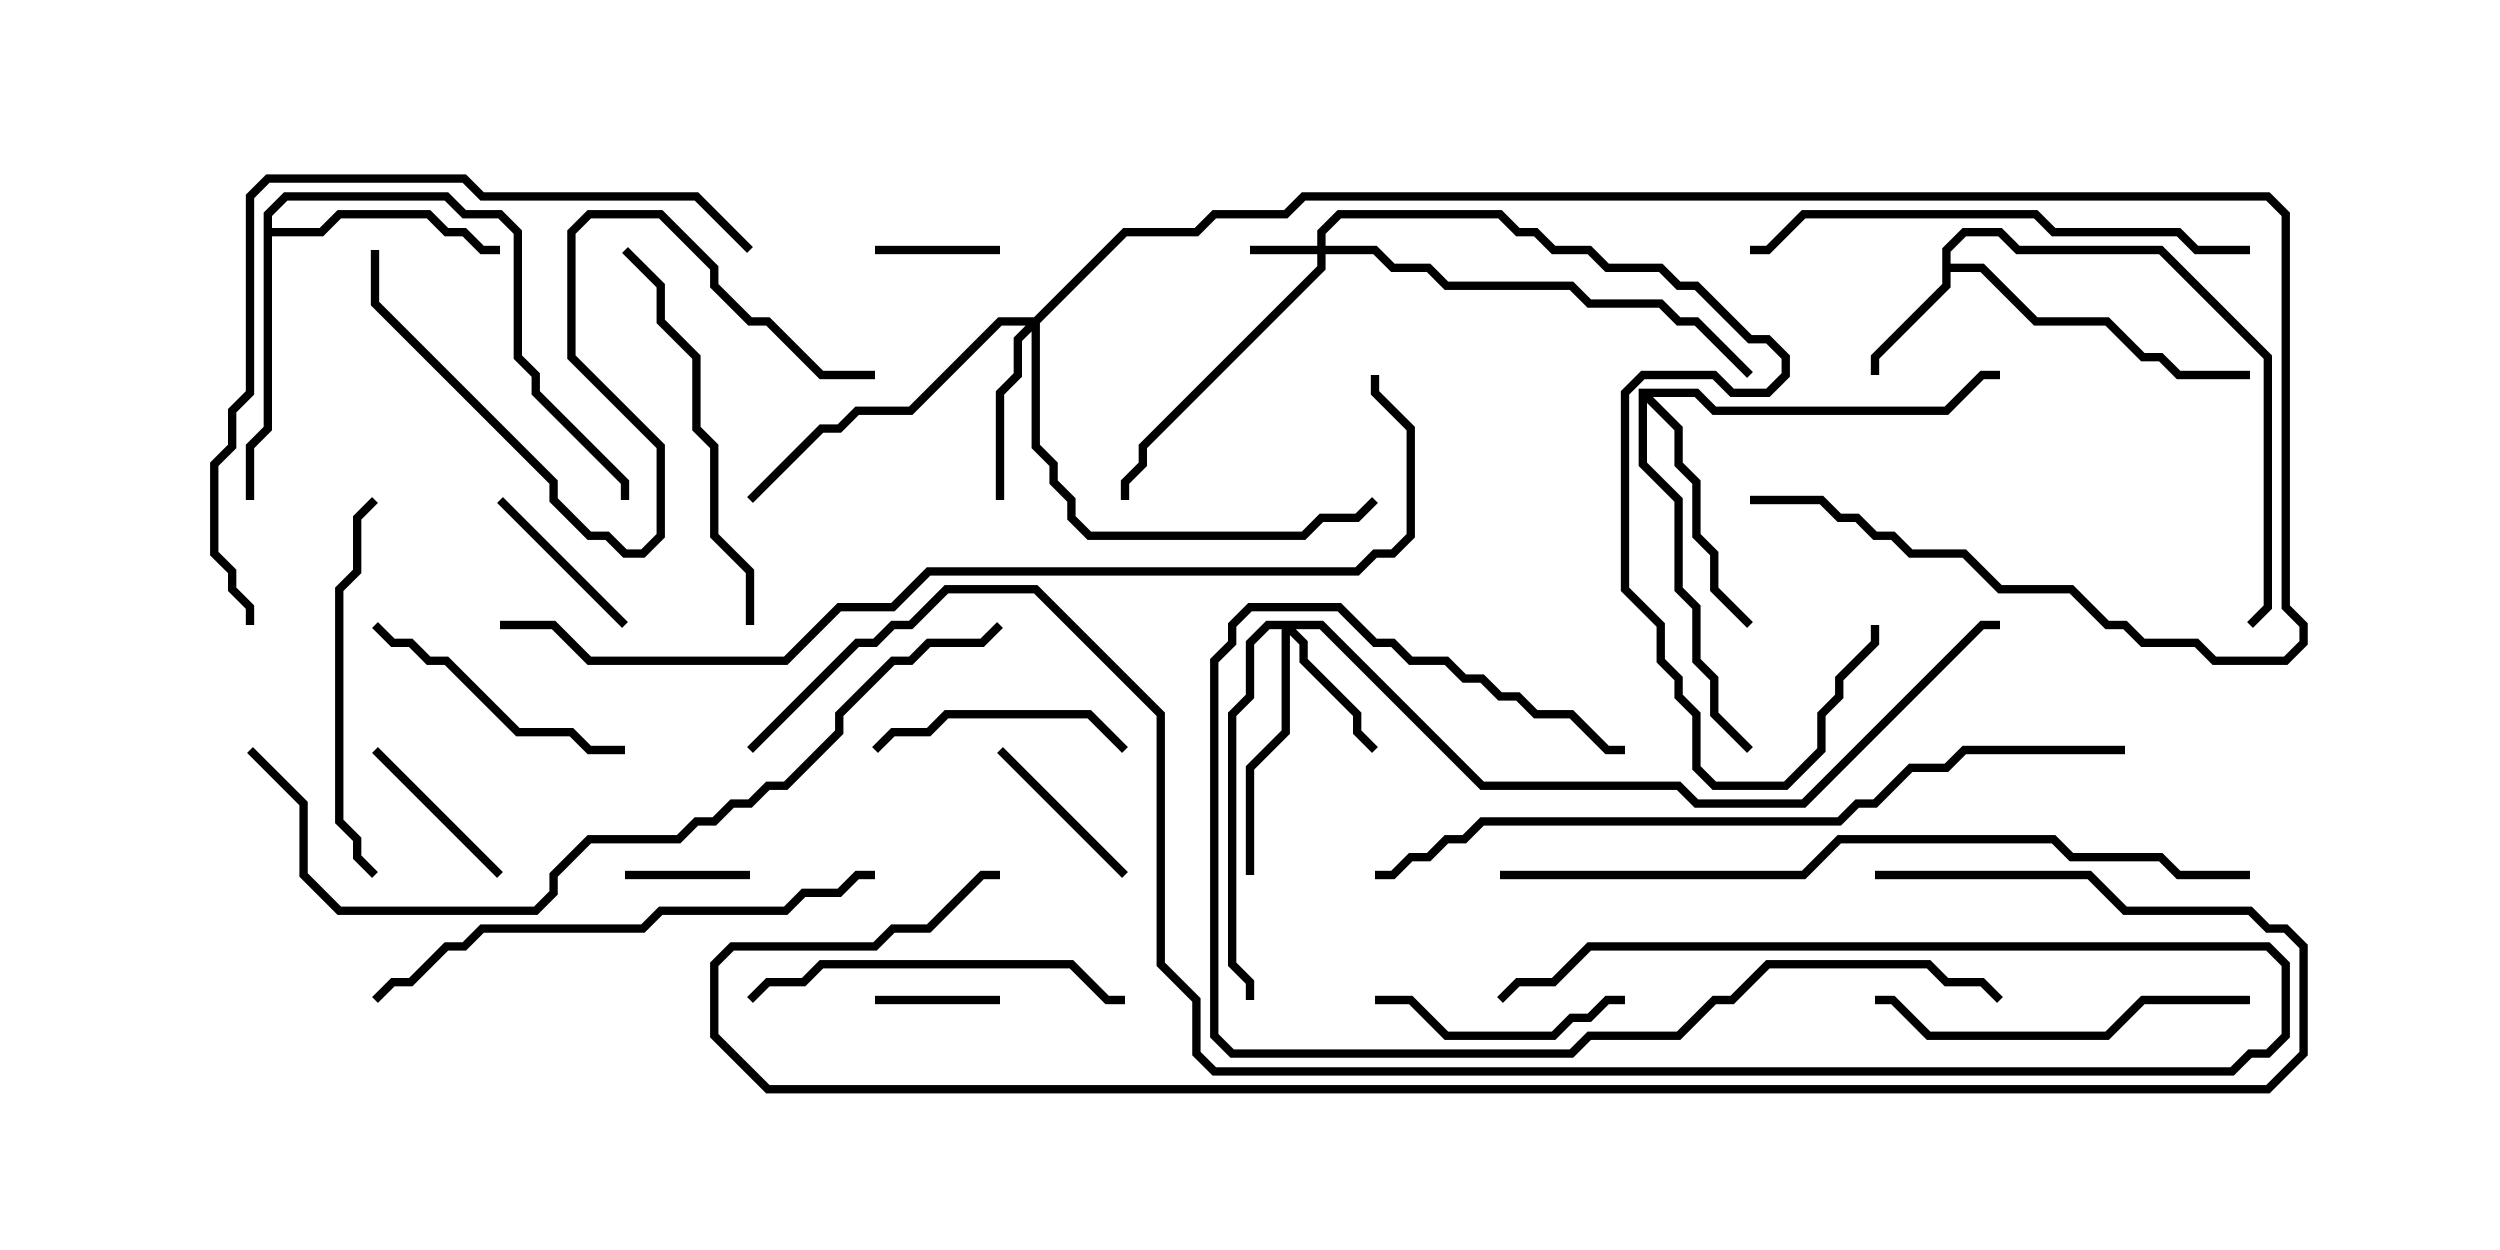<svg version="1.1" width="30" height="15" xmlns="http://www.w3.org/2000/svg"><path d="M23.307,2.979L23.551,2.736L24.021,2.736L24.235,2.95L25.949,2.95L27.264,4.265L27.264,7.306L27.035,7.535L26.965,7.465L27.164,7.265L27.164,4.306L25.908,3.05L24.194,3.05L23.979,2.836L23.592,2.836L23.407,3.021L23.407,3.164L23.806,3.164L24.449,3.807L25.306,3.807L25.735,4.236L25.949,4.236L26.164,4.45L27,4.45L27,4.55L26.122,4.55L25.908,4.336L25.694,4.336L25.265,3.907L24.408,3.907L23.765,3.264L23.407,3.264L23.407,3.449L22.55,4.306L22.55,4.5L22.45,4.5L22.45,4.265L23.307,3.408z" stroke="none"/><path d="M3.164,2.551L3.408,2.307L5.378,2.307L5.592,2.521L6.021,2.521L6.264,2.765L6.264,4.265L6.479,4.479L6.479,4.694L7.55,5.765L7.55,6L7.45,6L7.45,5.806L6.379,4.735L6.379,4.521L6.164,4.306L6.164,2.806L5.979,2.621L5.551,2.621L5.336,2.407L3.449,2.407L3.264,2.592L3.264,2.736L3.836,2.736L4.051,2.521L5.164,2.521L5.378,2.736L5.592,2.736L5.806,2.95L6,2.95L6,3.05L5.765,3.05L5.551,2.836L5.336,2.836L5.122,2.621L4.092,2.621L3.878,2.836L3.264,2.836L3.264,5.164L3.05,5.378L3.05,6L2.95,6L2.95,5.336L3.164,5.122z" stroke="none"/><path d="M19.664,4.664L20.378,4.664L20.592,4.879L23.336,4.879L23.765,4.45L24,4.45L24,4.55L23.806,4.55L23.378,4.979L20.551,4.979L20.336,4.764L19.835,4.764L20.193,5.122L20.193,5.551L20.407,5.765L20.407,6.408L20.621,6.622L20.621,7.051L21.035,7.465L20.965,7.535L20.521,7.092L20.521,6.664L20.307,6.449L20.307,5.806L20.093,5.592L20.093,5.164L19.764,4.835L19.764,5.551L20.193,5.979L20.193,7.051L20.407,7.265L20.407,7.908L20.621,8.122L20.621,8.551L21.035,8.965L20.965,9.035L20.521,8.592L20.521,8.164L20.307,7.949L20.307,7.306L20.093,7.092L20.093,6.021L19.664,5.592z" stroke="none"/><path d="M15.807,2.95L15.807,2.765L16.051,2.521L18.021,2.521L18.235,2.736L18.449,2.736L18.664,2.95L19.092,2.95L19.306,3.164L19.949,3.164L20.164,3.379L20.378,3.379L21.021,4.021L21.235,4.021L21.479,4.265L21.479,4.521L21.235,4.764L20.765,4.764L20.551,4.55L19.735,4.55L19.55,4.735L19.55,7.051L19.979,7.479L19.979,7.908L20.193,8.122L20.193,8.336L20.407,8.551L20.407,9.194L20.592,9.379L21.408,9.379L21.807,8.979L21.807,8.551L22.021,8.336L22.021,8.122L22.45,7.694L22.45,7.5L22.55,7.5L22.55,7.735L22.121,8.164L22.121,8.378L21.907,8.592L21.907,9.021L21.449,9.479L20.551,9.479L20.307,9.235L20.307,8.592L20.093,8.378L20.093,8.164L19.879,7.949L19.879,7.521L19.45,7.092L19.45,4.694L19.694,4.45L20.592,4.45L20.806,4.664L21.194,4.664L21.379,4.479L21.379,4.306L21.194,4.121L20.979,4.121L20.336,3.479L20.122,3.479L19.908,3.264L19.265,3.264L19.051,3.05L18.622,3.05L18.408,2.836L18.194,2.836L17.979,2.621L16.092,2.621L15.907,2.806L15.907,2.95L16.521,2.95L16.735,3.164L17.164,3.164L17.378,3.379L18.878,3.379L19.092,3.593L19.949,3.593L20.164,3.807L20.378,3.807L21.035,4.465L20.965,4.535L20.336,3.907L20.122,3.907L19.908,3.693L19.051,3.693L18.836,3.479L17.336,3.479L17.122,3.264L16.694,3.264L16.479,3.05L15.907,3.05L15.907,3.235L13.764,5.378L13.764,5.592L13.55,5.806L13.55,6L13.45,6L13.45,5.765L13.664,5.551L13.664,5.336L15.807,3.194L15.807,3.05L15,3.05L15,2.95z" stroke="none"/><path d="M15.878,7.45L17.806,9.379L20.164,9.379L20.378,9.593L21.622,9.593L23.765,7.45L24,7.45L24,7.55L23.806,7.55L21.664,9.693L20.336,9.693L20.122,9.479L17.765,9.479L15.836,7.55L15.549,7.55L15.693,7.694L15.693,7.908L16.336,8.551L16.336,8.765L16.535,8.965L16.465,9.035L16.236,8.806L16.236,8.592L15.593,7.949L15.593,7.735L15.479,7.621L15.479,8.806L15.05,9.235L15.05,10.5L14.95,10.5L14.95,9.194L15.379,8.765L15.379,7.55L15.235,7.55L15.05,7.735L15.05,8.378L14.836,8.592L14.836,11.551L15.05,11.765L15.05,12L14.95,12L14.95,11.806L14.736,11.592L14.736,8.551L14.95,8.336L14.95,7.694L15.194,7.45z" stroke="none"/><path d="M12.408,3.807L13.479,2.736L14.336,2.736L14.551,2.521L15.408,2.521L15.622,2.307L27.235,2.307L27.479,2.551L27.479,7.265L27.693,7.479L27.693,7.735L27.449,7.979L26.551,7.979L26.336,7.764L25.694,7.764L25.479,7.55L25.265,7.55L24.836,7.121L23.979,7.121L23.551,6.693L22.908,6.693L22.694,6.479L22.479,6.479L22.265,6.264L22.051,6.264L21.836,6.05L21,6.05L21,5.95L21.878,5.95L22.092,6.164L22.306,6.164L22.521,6.379L22.735,6.379L22.949,6.593L23.592,6.593L24.021,7.021L24.878,7.021L25.306,7.45L25.521,7.45L25.735,7.664L26.378,7.664L26.592,7.879L27.408,7.879L27.593,7.694L27.593,7.521L27.379,7.306L27.379,2.592L27.194,2.407L15.664,2.407L15.449,2.621L14.592,2.621L14.378,2.836L13.521,2.836L12.479,3.878L12.479,5.336L12.693,5.551L12.693,5.765L12.907,5.979L12.907,6.194L13.092,6.379L15.622,6.379L15.836,6.164L16.265,6.164L16.465,5.965L16.535,6.035L16.306,6.264L15.878,6.264L15.664,6.479L13.051,6.479L12.807,6.235L12.807,6.021L12.593,5.806L12.593,5.592L12.379,5.378L12.379,3.978L12.264,4.092L12.264,4.521L12.05,4.735L12.05,6L11.95,6L11.95,4.694L12.164,4.479L12.164,4.051L12.308,3.907L12.021,3.907L10.949,4.979L10.306,4.979L10.092,5.193L9.878,5.193L9.035,6.035L8.965,5.965L9.836,5.093L10.051,5.093L10.265,4.879L10.908,4.879L11.979,3.807z" stroke="none"/><path d="M12,11.95L12,12.05L10.5,12.05L10.5,11.95z" stroke="none"/><path d="M10.5,3.05L10.5,2.95L12,2.95L12,3.05z" stroke="none"/><path d="M9,10.45L9,10.55L7.5,10.55L7.5,10.45z" stroke="none"/><path d="M4.465,9.035L4.535,8.965L6.035,10.465L5.965,10.535z" stroke="none"/><path d="M7.535,7.465L7.465,7.535L5.965,6.035L6.035,5.965z" stroke="none"/><path d="M13.535,10.465L13.465,10.535L11.965,9.035L12.035,8.965z" stroke="none"/><path d="M16.5,12.05L16.5,11.95L16.949,11.95L17.378,12.379L18.622,12.379L18.836,12.164L19.051,12.164L19.265,11.95L19.5,11.95L19.5,12.05L19.306,12.05L19.092,12.264L18.878,12.264L18.664,12.479L17.336,12.479L16.908,12.05z" stroke="none"/><path d="M10.535,9.035L10.465,8.965L10.694,8.736L11.122,8.736L11.336,8.521L13.092,8.521L13.535,8.965L13.465,9.035L13.051,8.621L11.378,8.621L11.164,8.836L10.735,8.836z" stroke="none"/><path d="M4.465,7.535L4.535,7.465L4.735,7.664L4.949,7.664L5.164,7.879L5.378,7.879L6.235,8.736L6.878,8.736L7.092,8.95L7.5,8.95L7.5,9.05L7.051,9.05L6.836,8.836L6.194,8.836L5.336,7.979L5.122,7.979L4.908,7.764L4.694,7.764z" stroke="none"/><path d="M27,11.95L27,12.05L25.735,12.05L25.306,12.479L23.122,12.479L22.694,12.05L22.5,12.05L22.5,11.95L22.735,11.95L23.164,12.379L25.265,12.379L25.694,11.95z" stroke="none"/><path d="M4.465,5.965L4.535,6.035L4.336,6.235L4.336,6.878L4.121,7.092L4.121,9.836L4.336,10.051L4.336,10.265L4.535,10.465L4.465,10.535L4.236,10.306L4.236,10.092L4.021,9.878L4.021,7.051L4.236,6.836L4.236,6.194z" stroke="none"/><path d="M9.035,12.035L8.965,11.965L9.194,11.736L9.622,11.736L9.836,11.521L12.878,11.521L13.306,11.95L13.5,11.95L13.5,12.05L13.265,12.05L12.836,11.621L9.878,11.621L9.664,11.836L9.235,11.836z" stroke="none"/><path d="M7.465,3.035L7.535,2.965L7.979,3.408L7.979,3.836L8.407,4.265L8.407,5.122L8.621,5.336L8.621,6.408L9.05,6.836L9.05,7.5L8.95,7.5L8.95,6.878L8.521,6.449L8.521,5.378L8.307,5.164L8.307,4.306L7.879,3.878L7.879,3.449z" stroke="none"/><path d="M24.035,11.965L23.965,12.035L23.765,11.836L23.336,11.836L23.122,11.621L21.235,11.621L20.806,12.05L20.592,12.05L20.164,12.479L19.092,12.479L18.878,12.693L14.765,12.693L14.521,12.449L14.521,7.908L14.736,7.694L14.736,7.479L14.979,7.236L16.092,7.236L16.521,7.664L16.735,7.664L16.949,7.879L17.378,7.879L17.592,8.093L17.806,8.093L18.021,8.307L18.235,8.307L18.449,8.521L18.878,8.521L19.306,8.95L19.5,8.95L19.5,9.05L19.265,9.05L18.836,8.621L18.408,8.621L18.194,8.407L17.979,8.407L17.765,8.193L17.551,8.193L17.336,7.979L16.908,7.979L16.694,7.764L16.479,7.764L16.051,7.336L15.021,7.336L14.836,7.521L14.836,7.735L14.621,7.949L14.621,12.408L14.806,12.593L18.836,12.593L19.051,12.379L20.122,12.379L20.551,11.95L20.765,11.95L21.194,11.521L23.164,11.521L23.378,11.736L23.806,11.736z" stroke="none"/><path d="M27,2.95L27,3.05L26.336,3.05L26.122,2.836L24.622,2.836L24.408,2.621L21.664,2.621L21.235,3.05L21,3.05L21,2.95L21.194,2.95L21.622,2.521L24.449,2.521L24.664,2.736L26.164,2.736L26.378,2.95z" stroke="none"/><path d="M10.5,4.45L10.5,4.55L9.836,4.55L9.194,3.907L8.979,3.907L8.521,3.449L8.521,3.235L7.908,2.621L7.092,2.621L6.907,2.806L6.907,4.265L7.979,5.336L7.979,6.449L7.735,6.693L7.479,6.693L7.265,6.479L7.051,6.479L6.593,6.021L6.593,5.806L4.45,3.664L4.45,3L4.55,3L4.55,3.622L6.693,5.765L6.693,5.979L7.092,6.379L7.306,6.379L7.521,6.593L7.694,6.593L7.879,6.408L7.879,5.378L6.807,4.306L6.807,2.765L7.051,2.521L7.949,2.521L8.621,3.194L8.621,3.408L9.021,3.807L9.235,3.807L9.878,4.45z" stroke="none"/><path d="M10.5,10.45L10.5,10.55L10.306,10.55L10.092,10.764L9.664,10.764L9.449,10.979L7.949,10.979L7.735,11.193L5.806,11.193L5.592,11.407L5.378,11.407L4.949,11.836L4.735,11.836L4.535,12.035L4.465,11.965L4.694,11.736L4.908,11.736L5.336,11.307L5.551,11.307L5.765,11.093L7.694,11.093L7.908,10.879L9.408,10.879L9.622,10.664L10.051,10.664L10.265,10.45z" stroke="none"/><path d="M9.035,2.965L8.965,3.035L8.336,2.407L5.765,2.407L5.551,2.193L3.235,2.193L3.05,2.378L3.05,4.735L2.836,4.949L2.836,5.378L2.621,5.592L2.621,6.622L2.836,6.836L2.836,7.051L3.05,7.265L3.05,7.5L2.95,7.5L2.95,7.306L2.736,7.092L2.736,6.878L2.521,6.664L2.521,5.551L2.736,5.336L2.736,4.908L2.95,4.694L2.95,2.336L3.194,2.093L5.592,2.093L5.806,2.307L8.378,2.307z" stroke="none"/><path d="M18,10.55L18,10.45L21.622,10.45L22.051,10.021L24.664,10.021L24.878,10.236L25.949,10.236L26.164,10.45L27,10.45L27,10.55L26.122,10.55L25.908,10.336L24.836,10.336L24.622,10.121L22.092,10.121L21.664,10.55z" stroke="none"/><path d="M2.965,9.035L3.035,8.965L3.693,9.622L3.693,10.479L4.092,10.879L6.408,10.879L6.593,10.694L6.593,10.479L7.051,10.021L8.122,10.021L8.336,9.807L8.551,9.807L8.765,9.593L8.979,9.593L9.194,9.379L9.408,9.379L10.021,8.765L10.021,8.551L10.694,7.879L10.908,7.879L11.122,7.664L11.765,7.664L11.965,7.465L12.035,7.535L11.806,7.764L11.164,7.764L10.949,7.979L10.735,7.979L10.121,8.592L10.121,8.806L9.449,9.479L9.235,9.479L9.021,9.693L8.806,9.693L8.592,9.907L8.378,9.907L8.164,10.121L7.092,10.121L6.693,10.521L6.693,10.735L6.449,10.979L4.051,10.979L3.593,10.521L3.593,9.664z" stroke="none"/><path d="M25.5,8.95L25.5,9.05L23.592,9.05L23.378,9.264L22.949,9.264L22.521,9.693L22.306,9.693L22.092,9.907L17.806,9.907L17.592,10.121L17.378,10.121L17.164,10.336L16.949,10.336L16.735,10.55L16.5,10.55L16.5,10.45L16.694,10.45L16.908,10.236L17.122,10.236L17.336,10.021L17.551,10.021L17.765,9.807L22.051,9.807L22.265,9.593L22.479,9.593L22.908,9.164L23.336,9.164L23.551,8.95z" stroke="none"/><path d="M9.035,9.035L8.965,8.965L10.265,7.664L10.479,7.664L10.694,7.45L10.908,7.45L11.336,7.021L12.449,7.021L13.979,8.551L13.979,11.551L14.407,11.979L14.407,12.622L14.592,12.807L26.765,12.807L26.979,12.593L27.194,12.593L27.379,12.408L27.379,11.592L27.194,11.407L19.092,11.407L18.664,11.836L18.235,11.836L18.035,12.035L17.965,11.965L18.194,11.736L18.622,11.736L19.051,11.307L27.235,11.307L27.479,11.551L27.479,12.449L27.235,12.693L27.021,12.693L26.806,12.907L14.551,12.907L14.307,12.664L14.307,12.021L13.879,11.592L13.879,8.592L12.408,7.121L11.378,7.121L10.949,7.55L10.735,7.55L10.521,7.764L10.306,7.764z" stroke="none"/><path d="M22.5,10.55L22.5,10.45L25.092,10.45L25.521,10.879L27.021,10.879L27.235,11.093L27.449,11.093L27.693,11.336L27.693,12.664L27.235,13.121L9.194,13.121L8.521,12.449L8.521,11.551L8.765,11.307L10.479,11.307L10.694,11.093L11.122,11.093L11.765,10.45L12,10.45L12,10.55L11.806,10.55L11.164,11.193L10.735,11.193L10.521,11.407L8.806,11.407L8.621,11.592L8.621,12.408L9.235,13.021L27.194,13.021L27.593,12.622L27.593,11.378L27.408,11.193L27.194,11.193L26.979,10.979L25.479,10.979L25.051,10.55z" stroke="none"/><path d="M6,7.55L6,7.45L6.664,7.45L7.092,7.879L9.408,7.879L10.051,7.236L10.694,7.236L11.122,6.807L16.265,6.807L16.479,6.593L16.694,6.593L16.879,6.408L16.879,5.164L16.45,4.735L16.45,4.5L16.55,4.5L16.55,4.694L16.979,5.122L16.979,6.449L16.735,6.693L16.521,6.693L16.306,6.907L11.164,6.907L10.735,7.336L10.092,7.336L9.449,7.979L7.051,7.979L6.622,7.55z" stroke="none"/></svg>